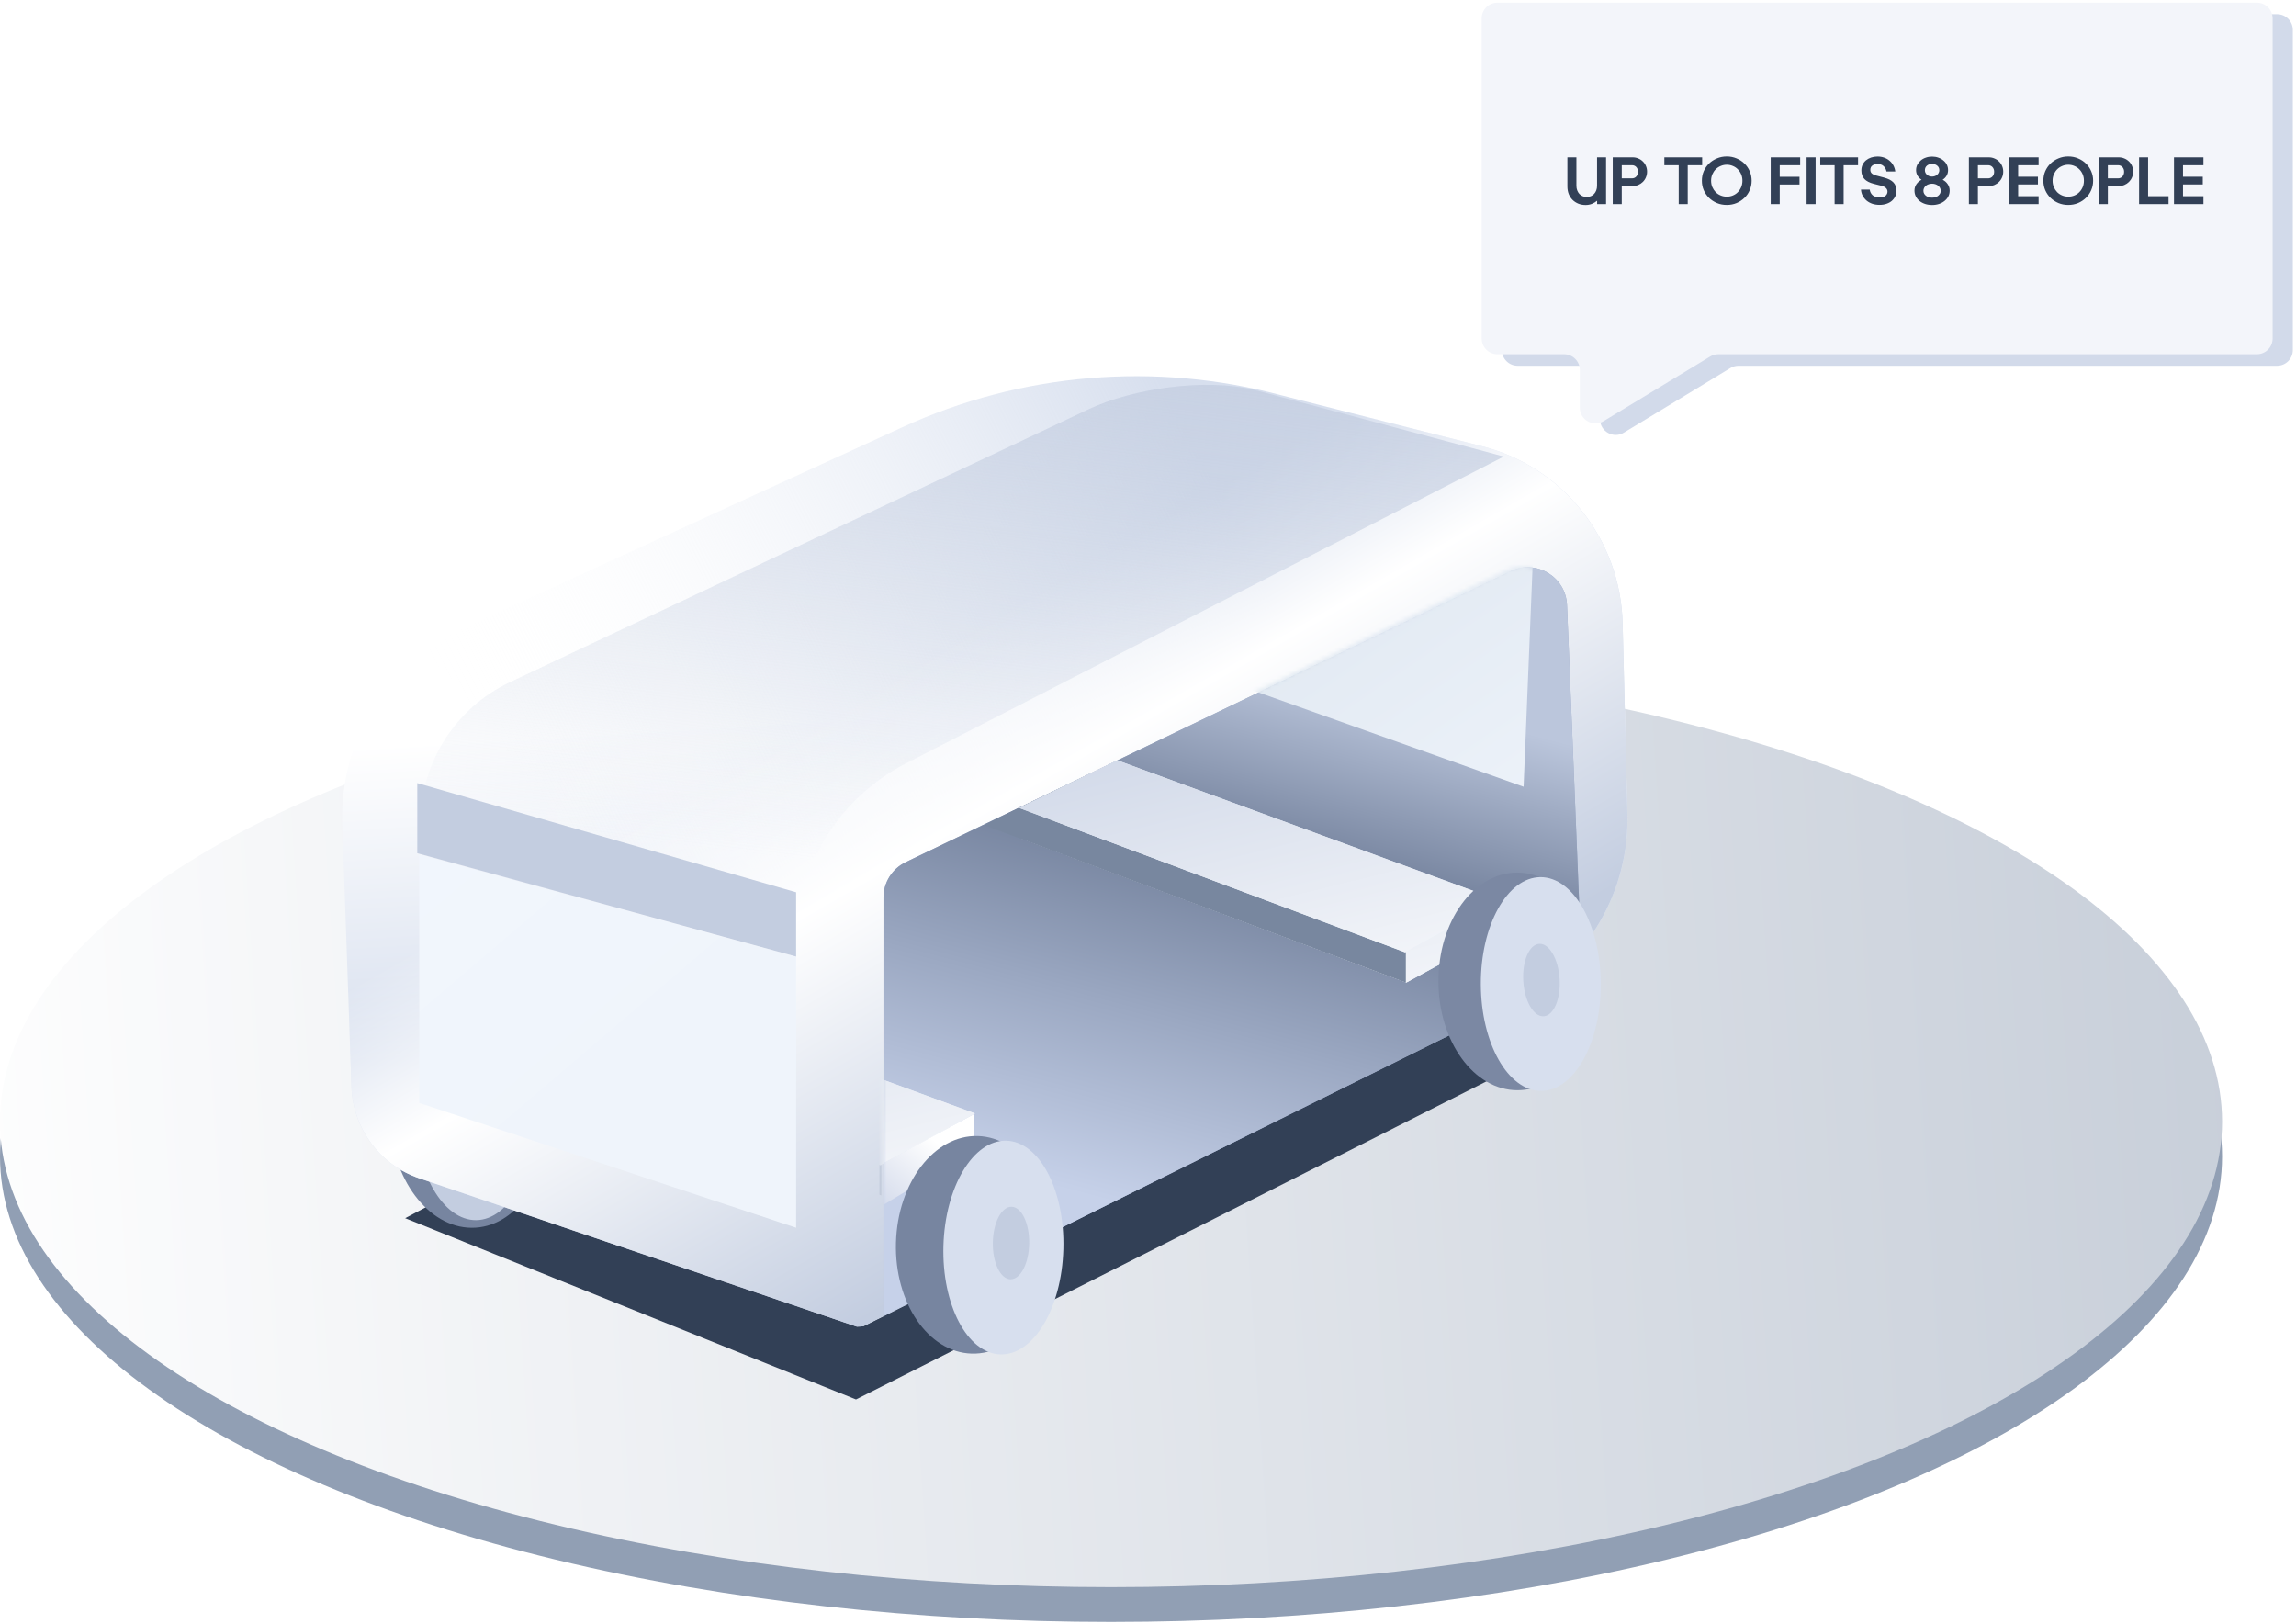 <svg width="584" height="413" viewBox="0 0 584 413" fill="none" xmlns="http://www.w3.org/2000/svg">
<ellipse cx="282.598" cy="294.101" rx="282.598" ry="118.391" fill="url(#paint0_linear)"/>
<ellipse cx="282.598" cy="285.242" rx="282.598" ry="118.391" fill="url(#paint1_linear)"/>
<g filter="url(#filter0_f)">
<path d="M217.725 355.904L103.05 309.799L293.432 209.093L405.795 261.031L217.725 355.904Z" fill="#324056"/>
</g>
<path d="M120.949 312.212C132 311.529 140.194 298.608 139.251 283.352C138.308 268.096 128.585 256.282 117.534 256.965C106.483 257.648 98.289 270.569 99.232 285.825C100.175 301.081 109.898 312.895 120.949 312.212Z" fill="#7785A0"/>
<path d="M121.145 310.299C129.57 310.186 136.238 297.924 136.036 282.911C135.835 267.898 128.841 255.819 120.416 255.932C111.99 256.045 105.322 268.307 105.524 283.32C105.725 298.333 112.719 310.412 121.145 310.299Z" fill="#C3CDE0"/>
<path d="M217.954 337.388L106.606 299.642C96.634 296.262 89.784 287.015 89.404 276.449L87.067 209.547C86.333 188.317 98.387 168.748 117.64 159.918L229.508 108.649C259.787 94.787 293.941 91.918 326.109 100.567L376.894 113.465C397.531 118.716 412.172 137.104 412.722 158.473L413.93 206.589C414.615 226.757 403.536 245.477 385.546 254.486L219.555 337.306L217.954 337.388Z" fill="url(#paint2_linear)"/>
<path d="M217.954 337.388L106.606 299.642C96.634 296.262 89.784 287.015 89.404 276.449L87.067 209.547C86.333 188.317 98.387 168.748 117.64 159.918L229.508 108.649C259.787 94.787 293.941 91.918 326.109 100.567L376.894 113.465C397.531 118.716 412.172 137.104 412.722 158.473L413.93 206.589C414.615 226.757 403.536 245.477 385.546 254.486L219.555 337.306L217.954 337.388Z" fill="url(#paint3_linear)"/>
<path d="M217.954 337.388L106.606 299.642C96.634 296.262 89.784 287.015 89.404 276.449L87.067 209.547C86.333 188.317 98.387 168.748 117.64 159.918L229.508 108.649C259.787 94.787 293.941 91.918 326.109 100.567L376.894 113.465C397.531 118.716 412.172 137.104 412.722 158.473L413.93 206.589C414.615 226.757 403.536 245.477 385.546 254.486L219.555 337.306L217.954 337.388Z" fill="url(#paint4_linear)"/>
<path d="M230.384 219.257C226.92 220.923 224.718 224.426 224.718 228.269L224.718 334.66L402.36 246.573L398.576 153.862C398.283 146.678 390.73 142.142 384.25 145.258L230.384 219.257Z" fill="#9CAAC6"/>
<path d="M230.384 219.257C226.92 220.923 224.718 224.426 224.718 228.269L224.718 334.66L402.36 246.573L398.576 153.862C398.283 146.678 390.73 142.142 384.25 145.258L230.384 219.257Z" fill="url(#paint5_linear)"/>
<mask id="mask0" mask-type="alpha" maskUnits="userSpaceOnUse" x="236" y="143" width="164" height="183">
<path d="M249.065 209.861C245.745 211.468 243.579 214.77 243.429 218.454L239.07 325.002L396.932 246.015L397.429 154.07C397.469 146.669 389.735 141.791 383.073 145.014L249.065 209.861Z" fill="#9CAAC6"/>
</mask>
<g mask="url(#mask0)">
<path d="M303.629 170.231L387.535 200.076L390.352 131.205L308.166 100.419L303.629 170.231Z" fill="url(#paint6_linear)"/>
</g>
<path d="M284.543 201.062L381.806 236.726L357.717 249.877L259.585 213.174L284.543 201.062Z" fill="#E7EEF6"/>
<path d="M284.543 201.062L381.806 236.726L357.717 249.877L259.585 213.174L284.543 201.062Z" fill="url(#paint7_linear)"/>
<path d="M357.582 249.877V242.169L259.219 205.466L250.41 209.871L357.582 249.877Z" fill="#78879F"/>
<path d="M284.177 193.354L381.44 229.019L357.35 242.169L259.219 205.466L284.177 193.354Z" fill="#E7EEF6"/>
<path d="M284.177 193.354L381.44 229.019L357.35 242.169L259.219 205.466L284.177 193.354Z" fill="url(#paint8_linear)"/>
<mask id="mask1" mask-type="alpha" maskUnits="userSpaceOnUse" x="213" y="142" width="197" height="192">
<path d="M230.415 218.523C226.951 220.189 224.749 223.692 224.749 227.535L224.749 333.926L402.391 245.839L398.607 153.128C398.313 145.944 390.761 141.408 384.281 144.524L230.415 218.523Z" fill="#9CAAC6"/>
<path d="M230.415 218.523C226.951 220.189 224.749 223.692 224.749 227.535L224.749 333.926L402.391 245.839L398.607 153.128C398.313 145.944 390.761 141.408 384.281 144.524L230.415 218.523Z" fill="url(#paint9_linear)"/>
</mask>
<g mask="url(#mask1)">
<path d="M224.126 304.015V296.307L125.762 259.604L116.954 264.009L224.126 304.015Z" fill="#78879F"/>
<path d="M150.721 247.493L247.983 283.157L223.894 296.307L125.763 259.605L150.721 247.493Z" fill="#E7EEF6"/>
<path d="M150.721 247.493L247.983 283.157L223.894 296.307L125.763 259.605L150.721 247.493Z" fill="url(#paint10_linear)"/>
<path d="M247.84 292.452V283.276L224.717 295.755V306.399L247.84 292.452Z" fill="url(#paint11_linear)"/>
</g>
<path d="M106.942 211.316L110.106 281.214L206.669 310.703L202.501 243.285C201.235 222.798 212.182 203.506 230.392 194.161L382.514 116.099L318.838 99.083C306.454 96.173 288.289 98.698 276.789 104.115L129.701 173.485C115.191 180.329 106.221 195.244 106.942 211.316Z" fill="url(#paint12_linear)"/>
<path d="M106.636 280.486L202.499 312.229L202.499 243.268L106.635 217.298L106.636 280.486Z" fill="url(#paint13_linear)"/>
<path d="M386.007 277.26C397.079 277.226 406.017 264.807 405.97 249.522C405.923 234.237 396.91 221.874 385.838 221.908C374.766 221.942 365.828 234.36 365.875 249.645C365.922 264.93 374.935 277.293 386.007 277.26Z" fill="#7B88A3"/>
<path d="M202.5 226.919L202.5 243.268L106.136 216.99L106.136 199.144L202.5 226.919Z" fill="#C3CDE0"/>
<path d="M391.997 277.436C400.424 277.41 407.218 265.218 407.172 250.203C407.126 235.189 400.257 223.038 391.831 223.064C383.404 223.09 376.61 235.282 376.656 250.297C376.702 265.311 383.571 277.462 391.997 277.436Z" fill="#D7DFEE"/>
<path d="M392.645 258.447C395.196 258.289 397.008 254.039 396.694 248.954C396.38 243.868 394.057 239.874 391.507 240.031C388.957 240.189 387.144 244.439 387.459 249.524C387.773 254.61 390.095 258.604 392.645 258.447Z" fill="#C3CDE0"/>
<path d="M247.167 344.241C258.235 344.546 267.549 332.407 267.97 317.128C268.391 301.849 259.76 289.215 248.693 288.91C237.625 288.605 228.311 300.744 227.89 316.023C227.469 331.302 236.1 343.936 247.167 344.241Z" fill="#7785A0"/>
<path d="M254.469 344.442C262.892 344.674 270.056 332.696 270.47 317.687C270.884 302.678 264.391 290.323 255.967 290.091C247.544 289.859 240.38 301.837 239.966 316.846C239.552 331.855 246.045 344.21 254.469 344.442Z" fill="#D7DFEE"/>
<path d="M257.037 325.341C259.592 325.375 261.716 321.271 261.782 316.177C261.848 311.082 259.831 306.925 257.276 306.892C254.721 306.859 252.596 310.962 252.53 316.057C252.464 321.152 254.482 325.308 257.037 325.341Z" fill="#C3CDE0"/>
<path fill-rule="evenodd" clip-rule="evenodd" d="M583.191 7.6C583.191 5.391 581.4 3.6 579.191 3.6H386.012C383.803 3.6 382.012 5.391 382.012 7.6V89.013C382.012 91.222 383.803 93.013 386.012 93.013H402.969C405.179 93.013 406.969 94.804 406.969 97.013V106.604C406.969 109.722 410.378 111.641 413.044 110.024L440.134 93.593C440.759 93.213 441.476 93.013 442.208 93.013H579.191C581.4 93.013 583.191 91.222 583.191 89.013V7.6Z" fill="#D2DAEA"/>
<path fill-rule="evenodd" clip-rule="evenodd" d="M578.052 4.664C578.052 2.455 576.261 0.664 574.052 0.664H380.873C378.663 0.664 376.873 2.455 376.873 4.664V86.077C376.873 88.286 378.663 90.077 380.873 90.077H397.831C400.04 90.077 401.831 91.868 401.831 94.077V103.668C401.831 106.786 405.24 108.705 407.906 107.088L434.995 90.657C435.621 90.277 436.338 90.077 437.07 90.077H574.052C576.261 90.077 578.052 88.286 578.052 86.077V4.664Z" fill="#F3F5FA"/>
<path d="M400.969 47.243C400.969 47.674 401.037 48.065 401.173 48.416C401.309 48.767 401.49 49.067 401.716 49.316C401.954 49.565 402.232 49.758 402.549 49.894C402.877 50.03 403.229 50.098 403.602 50.098C403.976 50.098 404.322 50.03 404.639 49.894C404.956 49.758 405.233 49.565 405.471 49.316C405.709 49.056 405.89 48.755 406.015 48.416C406.151 48.065 406.219 47.674 406.219 47.243V40.006H408.512V51.899H406.236V51.049C405.839 51.389 405.392 51.655 404.894 51.848C404.395 52.04 403.868 52.136 403.313 52.136C402.645 52.136 402.028 52.023 401.462 51.797C400.907 51.57 400.42 51.253 400 50.845C399.581 50.426 399.253 49.928 399.015 49.35C398.788 48.761 398.675 48.11 398.675 47.396V40.006H400.969V47.243ZM410.208 40.006H415.255C415.776 40.006 416.257 40.102 416.699 40.294C417.152 40.476 417.543 40.73 417.871 41.059C418.211 41.387 418.471 41.773 418.653 42.214C418.845 42.656 418.941 43.132 418.941 43.641C418.941 44.151 418.845 44.633 418.653 45.086C418.471 45.527 418.211 45.918 417.871 46.258C417.543 46.586 417.152 46.847 416.699 47.039C416.257 47.221 415.776 47.311 415.255 47.311H412.502V51.899H410.208V40.006ZM412.502 42.01V45.357H415.051C415.538 45.357 415.923 45.199 416.206 44.882C416.489 44.553 416.631 44.151 416.631 43.675C416.631 43.2 416.489 42.803 416.206 42.486C415.923 42.169 415.538 42.01 415.051 42.01H412.502ZM423.337 40.006H432.954V42.01H429.284V51.899H426.99V42.01H423.337V40.006ZM432.883 45.952C432.883 45.091 433.042 44.287 433.359 43.539C433.688 42.792 434.135 42.141 434.701 41.586C435.279 41.031 435.953 40.594 436.723 40.277C437.493 39.949 438.326 39.785 439.221 39.785C440.104 39.785 440.931 39.949 441.701 40.277C442.472 40.594 443.14 41.031 443.706 41.586C444.284 42.141 444.731 42.792 445.048 43.539C445.377 44.287 445.541 45.091 445.541 45.952C445.541 46.813 445.377 47.617 445.048 48.365C444.731 49.112 444.284 49.764 443.706 50.319C443.14 50.873 442.472 51.315 441.701 51.644C440.931 51.961 440.104 52.119 439.221 52.119C438.326 52.119 437.493 51.961 436.723 51.644C435.953 51.315 435.279 50.873 434.701 50.319C434.135 49.764 433.688 49.112 433.359 48.365C433.042 47.617 432.883 46.813 432.883 45.952ZM435.228 45.952C435.228 46.53 435.33 47.068 435.534 47.566C435.749 48.053 436.032 48.484 436.383 48.857C436.746 49.22 437.171 49.503 437.658 49.707C438.145 49.911 438.666 50.013 439.221 50.013C439.776 50.013 440.297 49.911 440.784 49.707C441.271 49.503 441.69 49.22 442.041 48.857C442.404 48.484 442.687 48.053 442.891 47.566C443.094 47.068 443.196 46.53 443.196 45.952C443.196 45.374 443.094 44.842 442.891 44.355C442.687 43.857 442.404 43.426 442.041 43.064C441.69 42.701 441.271 42.418 440.784 42.214C440.297 41.999 439.776 41.891 439.221 41.891C438.666 41.891 438.145 41.999 437.658 42.214C437.171 42.418 436.746 42.701 436.383 43.064C436.032 43.426 435.749 43.857 435.534 44.355C435.33 44.842 435.228 45.374 435.228 45.952ZM450.394 51.899V40.006H457.886V42.01H452.687V44.967H457.717V46.92H452.687V51.899H450.394ZM459.519 51.899V40.006H461.813V51.899H459.519ZM462.992 40.006H472.608V42.01H468.938V51.899H466.644V42.01H462.992V40.006ZM475.576 48.212C475.666 48.823 475.921 49.31 476.34 49.673C476.771 50.024 477.354 50.2 478.09 50.2C478.759 50.2 479.257 50.064 479.585 49.792C479.925 49.509 480.095 49.152 480.095 48.721C480.095 48.37 479.965 48.07 479.704 47.821C479.444 47.56 479.087 47.374 478.634 47.26L476.612 46.751C475.547 46.479 474.755 46.071 474.234 45.527C473.713 44.972 473.452 44.247 473.452 43.353C473.452 42.809 473.554 42.322 473.758 41.891C473.973 41.45 474.262 41.076 474.624 40.77C474.998 40.464 475.434 40.226 475.933 40.056C476.442 39.887 476.986 39.802 477.564 39.802C478.175 39.802 478.742 39.898 479.263 40.09C479.784 40.272 480.237 40.532 480.622 40.872C481.018 41.2 481.341 41.597 481.59 42.061C481.839 42.526 482.004 43.041 482.083 43.607H479.84C479.716 43.019 479.461 42.554 479.076 42.214C478.702 41.874 478.192 41.705 477.547 41.705C477.026 41.705 476.59 41.835 476.238 42.095C475.899 42.344 475.729 42.707 475.729 43.183C475.729 43.568 475.853 43.874 476.102 44.1C476.363 44.327 476.725 44.502 477.19 44.627L479.195 45.154C480.305 45.448 481.109 45.861 481.607 46.394C482.117 46.926 482.372 47.64 482.372 48.535C482.372 49.044 482.27 49.514 482.066 49.945C481.862 50.375 481.573 50.755 481.199 51.083C480.826 51.4 480.373 51.649 479.84 51.831C479.319 52.012 478.73 52.102 478.073 52.102C477.428 52.102 476.822 52.012 476.255 51.831C475.7 51.638 475.213 51.372 474.794 51.032C474.386 50.681 474.052 50.267 473.792 49.792C473.543 49.316 473.395 48.789 473.35 48.212H475.576ZM495.911 48.467C495.911 48.999 495.797 49.492 495.571 49.945C495.344 50.386 495.027 50.772 494.619 51.1C494.223 51.428 493.753 51.683 493.209 51.865C492.666 52.046 492.077 52.136 491.442 52.136C490.808 52.136 490.213 52.046 489.658 51.865C489.115 51.683 488.639 51.428 488.231 51.1C487.835 50.772 487.523 50.386 487.297 49.945C487.07 49.492 486.957 48.999 486.957 48.467C486.957 47.866 487.121 47.328 487.45 46.852C487.778 46.365 488.214 45.986 488.758 45.714C488.327 45.431 487.988 45.08 487.739 44.661C487.489 44.242 487.365 43.777 487.365 43.268C487.365 42.781 487.467 42.328 487.671 41.908C487.886 41.489 488.175 41.127 488.537 40.821C488.899 40.504 489.33 40.26 489.828 40.09C490.327 39.909 490.865 39.819 491.442 39.819C492.02 39.819 492.552 39.909 493.039 40.09C493.538 40.26 493.968 40.504 494.331 40.821C494.704 41.127 494.993 41.489 495.197 41.908C495.401 42.328 495.503 42.781 495.503 43.268C495.503 43.777 495.378 44.247 495.129 44.678C494.88 45.097 494.546 45.442 494.127 45.714C494.67 45.986 495.101 46.365 495.418 46.852C495.746 47.328 495.911 47.866 495.911 48.467ZM491.442 41.688C490.91 41.688 490.468 41.835 490.117 42.129C489.777 42.424 489.607 42.809 489.607 43.285C489.607 43.523 489.653 43.738 489.743 43.93C489.845 44.123 489.976 44.293 490.134 44.44C490.304 44.587 490.497 44.7 490.712 44.78C490.938 44.859 491.182 44.899 491.442 44.899C491.692 44.899 491.924 44.859 492.139 44.78C492.365 44.7 492.564 44.587 492.734 44.44C492.903 44.293 493.034 44.123 493.124 43.93C493.226 43.738 493.277 43.523 493.277 43.285C493.277 42.809 493.102 42.424 492.751 42.129C492.399 41.835 491.963 41.688 491.442 41.688ZM491.442 46.717C491.137 46.717 490.848 46.762 490.576 46.852C490.304 46.943 490.066 47.068 489.862 47.226C489.67 47.385 489.517 47.577 489.404 47.804C489.29 48.019 489.234 48.257 489.234 48.517C489.234 48.778 489.29 49.016 489.404 49.231C489.517 49.435 489.67 49.616 489.862 49.775C490.066 49.933 490.298 50.058 490.559 50.149C490.831 50.228 491.125 50.267 491.442 50.267C491.748 50.267 492.037 50.228 492.309 50.149C492.581 50.058 492.813 49.933 493.005 49.775C493.198 49.616 493.351 49.435 493.464 49.231C493.577 49.016 493.634 48.778 493.634 48.517C493.634 48.257 493.577 48.019 493.464 47.804C493.351 47.577 493.192 47.385 492.988 47.226C492.796 47.068 492.564 46.943 492.292 46.852C492.031 46.762 491.748 46.717 491.442 46.717ZM500.8 40.006H505.846C506.367 40.006 506.848 40.102 507.29 40.294C507.743 40.476 508.134 40.73 508.462 41.059C508.802 41.387 509.062 41.773 509.244 42.214C509.436 42.656 509.533 43.132 509.533 43.641C509.533 44.151 509.436 44.633 509.244 45.086C509.062 45.527 508.802 45.918 508.462 46.258C508.134 46.586 507.743 46.847 507.29 47.039C506.848 47.221 506.367 47.311 505.846 47.311H503.093V51.899H500.8V40.006ZM503.093 42.01V45.357H505.642C506.129 45.357 506.514 45.199 506.797 44.882C507.08 44.553 507.222 44.151 507.222 43.675C507.222 43.2 507.08 42.803 506.797 42.486C506.514 42.169 506.129 42.01 505.642 42.01H503.093ZM511.037 40.006H518.529V42.01H513.33V44.95H518.36V46.904H513.33V49.894H518.529V51.899H511.037V40.006ZM519.742 45.952C519.742 45.091 519.9 44.287 520.217 43.539C520.546 42.792 520.993 42.141 521.559 41.586C522.137 41.031 522.811 40.594 523.581 40.277C524.352 39.949 525.184 39.785 526.079 39.785C526.962 39.785 527.789 39.949 528.559 40.277C529.33 40.594 529.998 41.031 530.564 41.586C531.142 42.141 531.589 42.792 531.906 43.539C532.235 44.287 532.399 45.091 532.399 45.952C532.399 46.813 532.235 47.617 531.906 48.365C531.589 49.112 531.142 49.764 530.564 50.319C529.998 50.873 529.33 51.315 528.559 51.644C527.789 51.961 526.962 52.119 526.079 52.119C525.184 52.119 524.352 51.961 523.581 51.644C522.811 51.315 522.137 50.873 521.559 50.319C520.993 49.764 520.546 49.112 520.217 48.365C519.9 47.617 519.742 46.813 519.742 45.952ZM522.086 45.952C522.086 46.53 522.188 47.068 522.392 47.566C522.607 48.053 522.89 48.484 523.241 48.857C523.604 49.22 524.029 49.503 524.516 49.707C525.003 49.911 525.524 50.013 526.079 50.013C526.634 50.013 527.155 49.911 527.642 49.707C528.129 49.503 528.548 49.22 528.899 48.857C529.262 48.484 529.545 48.053 529.749 47.566C529.953 47.068 530.054 46.53 530.054 45.952C530.054 45.374 529.953 44.842 529.749 44.355C529.545 43.857 529.262 43.426 528.899 43.064C528.548 42.701 528.129 42.418 527.642 42.214C527.155 41.999 526.634 41.891 526.079 41.891C525.524 41.891 525.003 41.999 524.516 42.214C524.029 42.418 523.604 42.701 523.241 43.064C522.89 43.426 522.607 43.857 522.392 44.355C522.188 44.842 522.086 45.374 522.086 45.952ZM533.851 40.006H538.897C539.418 40.006 539.899 40.102 540.341 40.294C540.794 40.476 541.185 40.73 541.513 41.059C541.853 41.387 542.113 41.773 542.295 42.214C542.487 42.656 542.583 43.132 542.583 43.641C542.583 44.151 542.487 44.633 542.295 45.086C542.113 45.527 541.853 45.918 541.513 46.258C541.185 46.586 540.794 46.847 540.341 47.039C539.899 47.221 539.418 47.311 538.897 47.311H536.144V51.899H533.851V40.006ZM536.144 42.01V45.357H538.693C539.18 45.357 539.565 45.199 539.848 44.882C540.131 44.553 540.273 44.151 540.273 43.675C540.273 43.2 540.131 42.803 539.848 42.486C539.565 42.169 539.18 42.01 538.693 42.01H536.144ZM551.58 51.899H544.088V40.006H546.381V49.894H551.58V51.899ZM552.964 40.006H560.457V42.01H555.258V44.95H560.287V46.904H555.258V49.894H560.457V51.899H552.964V40.006Z" fill="#324056"/>
<defs>
<filter id="filter0_f" x="84.852" y="182.868" width="339.473" height="199.151" filterUnits="userSpaceOnUse" color-interpolation-filters="sRGB">
<feFlood flood-opacity="0" result="BackgroundImageFix"/>
<feBlend mode="normal" in="SourceGraphic" in2="BackgroundImageFix" result="shape"/>
<feGaussianBlur stdDeviation="8" result="effect1_foregroundBlur"/>
</filter>
<linearGradient id="paint0_linear" x1="1162.42" y1="233.689" x2="-25.145" y2="312.186" gradientUnits="userSpaceOnUse">
<stop stop-color="#919FB4"/>
</linearGradient>
<linearGradient id="paint1_linear" x1="1162.42" y1="224.83" x2="-25.144" y2="303.327" gradientUnits="userSpaceOnUse">
<stop stop-color="#919FB4"/>
<stop offset="1" stop-color="white"/>
</linearGradient>
<linearGradient id="paint2_linear" x1="175.777" y1="323.201" x2="167.242" y2="185.121" gradientUnits="userSpaceOnUse">
<stop offset="0.42" stop-color="#D7DFEE"/>
<stop offset="1" stop-color="white"/>
</linearGradient>
<linearGradient id="paint3_linear" x1="357.035" y1="99.252" x2="130.935" y2="212.53" gradientUnits="userSpaceOnUse">
<stop offset="0.213" stop-color="#D7DFEE"/>
<stop offset="1" stop-color="white" stop-opacity="0"/>
</linearGradient>
<linearGradient id="paint4_linear" x1="267.734" y1="148.288" x2="387.169" y2="355.756" gradientUnits="userSpaceOnUse">
<stop stop-color="white" stop-opacity="0"/>
<stop offset="0.173" stop-color="white"/>
<stop offset="0.578" stop-color="#C3CDE0"/>
</linearGradient>
<linearGradient id="paint5_linear" x1="369.694" y1="92.788" x2="311.704" y2="313.373" gradientUnits="userSpaceOnUse">
<stop offset="0.376" stop-color="#BBC6DC"/>
<stop offset="0.585" stop-color="#717F9A"/>
<stop offset="0.786" stop-color="#9BA8C2"/>
<stop offset="1" stop-color="#C6D1E9"/>
</linearGradient>
<linearGradient id="paint6_linear" x1="287.98" y1="45.608" x2="404.418" y2="215.21" gradientUnits="userSpaceOnUse">
<stop offset="0.505" stop-color="#E0E8F1"/>
<stop offset="1" stop-color="#EFF4FB"/>
</linearGradient>
<linearGradient id="paint7_linear" x1="320.879" y1="289.883" x2="296.655" y2="191.152" gradientUnits="userSpaceOnUse">
<stop stop-color="white"/>
<stop offset="1" stop-color="#D0D8E8"/>
</linearGradient>
<linearGradient id="paint8_linear" x1="320.513" y1="282.175" x2="296.289" y2="183.444" gradientUnits="userSpaceOnUse">
<stop stop-color="white"/>
<stop offset="1" stop-color="#D0D8E8"/>
</linearGradient>
<linearGradient id="paint9_linear" x1="369.725" y1="92.054" x2="311.735" y2="312.639" gradientUnits="userSpaceOnUse">
<stop offset="0.376" stop-color="#BBC6DC"/>
<stop offset="0.585" stop-color="#717F9A"/>
<stop offset="0.786" stop-color="#9BA8C2"/>
<stop offset="1" stop-color="#C6D1E9"/>
</linearGradient>
<linearGradient id="paint10_linear" x1="187.057" y1="336.314" x2="162.833" y2="237.583" gradientUnits="userSpaceOnUse">
<stop stop-color="white"/>
<stop offset="1" stop-color="#D0D8E8"/>
</linearGradient>
<linearGradient id="paint11_linear" x1="230.59" y1="316.309" x2="246.005" y2="296.489" gradientUnits="userSpaceOnUse">
<stop stop-color="#CDD5E8"/>
<stop offset="1" stop-color="white"/>
</linearGradient>
<linearGradient id="paint12_linear" x1="202.859" y1="37.563" x2="181.631" y2="216.065" gradientUnits="userSpaceOnUse">
<stop stop-color="#C3CDE0"/>
<stop offset="1" stop-color="#C3CDE0" stop-opacity="0"/>
</linearGradient>
<linearGradient id="paint13_linear" x1="80.87" y1="163.72" x2="172.145" y2="270.776" gradientUnits="userSpaceOnUse">
<stop stop-color="#F3F8FE"/>
<stop offset="1" stop-color="#EFF4FB"/>
</linearGradient>
</defs>
</svg>
